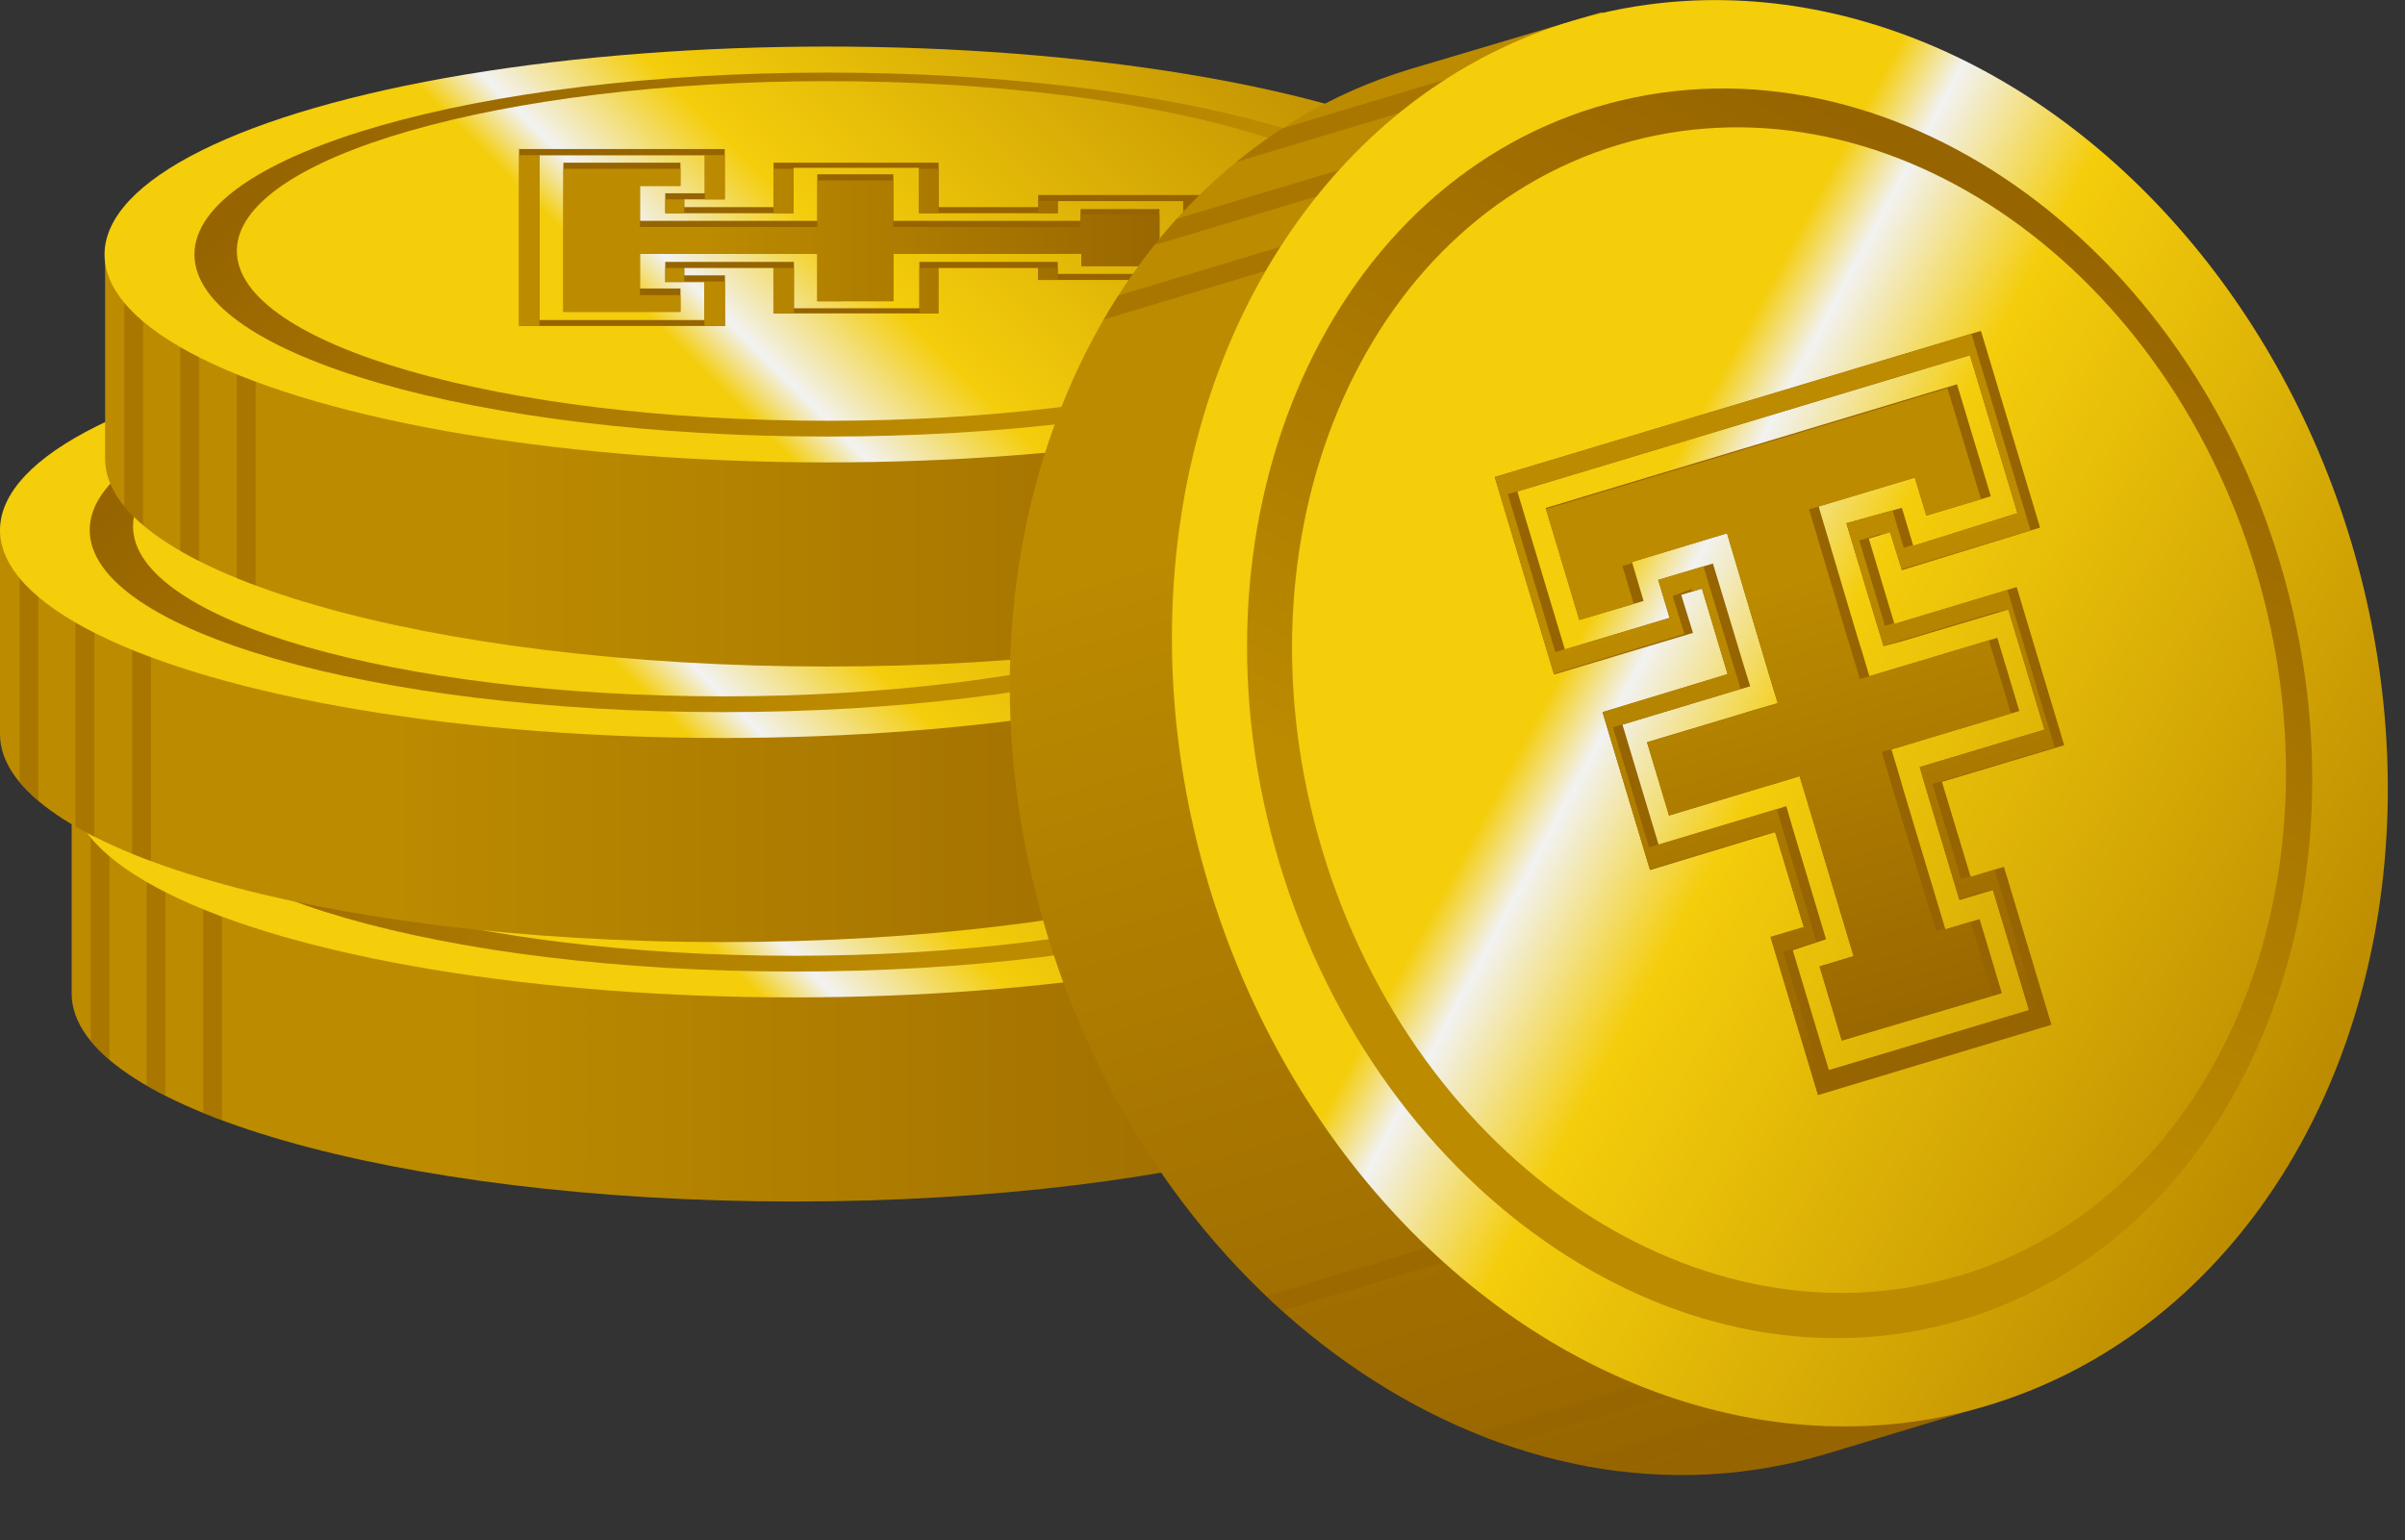 <svg xmlns="http://www.w3.org/2000/svg" xmlns:xlink="http://www.w3.org/1999/xlink" viewBox="0 0 126.53 81.04"><rect x="0" y="0" width="126.53" height="81.04" fill="#333333" stroke="none"/><defs><style>.cls-1{fill:none;}.cls-2{isolation:isolate;}.cls-3{fill:url(#linear-gradient);}.cls-4{opacity:0.5;mix-blend-mode:multiply;}.cls-5{clip-path:url(#clip-path);}.cls-6{fill:#966400;}.cls-7{fill:url(#linear-gradient-2);}.cls-8{fill:url(#linear-gradient-3);}.cls-9{clip-path:url(#clip-path-2);}.cls-10{fill:url(#linear-gradient-4);}.cls-11{fill:url(#linear-gradient-5);}.cls-12{clip-path:url(#clip-path-3);}.cls-13{fill:url(#linear-gradient-6);}.cls-14{fill:url(#linear-gradient-7);}.cls-15{clip-path:url(#clip-path-4);}.cls-16{fill:url(#linear-gradient-8);}.cls-17{fill:url(#linear-gradient-9);}.cls-18{clip-path:url(#clip-path-5);}.cls-19{fill:url(#linear-gradient-10);}.cls-20{fill:url(#linear-gradient-11);}.cls-21{clip-path:url(#clip-path-6);}.cls-22{fill:url(#linear-gradient-12);}.cls-23{fill:url(#linear-gradient-13);}.cls-24{clip-path:url(#clip-path-7);}.cls-25{fill:url(#linear-gradient-14);}.cls-26{fill:url(#linear-gradient-15);}.cls-27{clip-path:url(#clip-path-8);}.cls-28{fill:url(#linear-gradient-16);}</style><linearGradient id="linear-gradient" x1="1119.44" y1="-909.89" x2="1119.44" y2="-833.84" gradientTransform="translate(913.63 1170.97) rotate(-90)" gradientUnits="userSpaceOnUse"><stop offset="0.27" stop-color="#bc8b00"/><stop offset="1" stop-color="#966400"/></linearGradient><clipPath id="clip-path"><path class="cls-1" d="M41.77,41.35c-15.24,0-32-3.53-38,.19V52.28c0,6,17,10.94,38,10.94s38-4.9,38-10.94V41.54C73.72,37.82,57,41.35,41.77,41.35Z"/></clipPath><linearGradient id="linear-gradient-2" x1="795.36" y1="-852.08" x2="834.93" y2="-891.65" gradientTransform="matrix(0, 1, 1, 0, 913.63, -773.6)" gradientUnits="userSpaceOnUse"><stop offset="0" stop-color="#bc8b00"/><stop offset="0.49" stop-color="#f4cd0b"/><stop offset="0.61" stop-color="#f2f2f2"/><stop offset="0.66" stop-color="#f4cd0b"/></linearGradient><linearGradient id="linear-gradient-3" x1="1112.09" y1="-854.53" x2="1146.76" y2="-889.2" xlink:href="#linear-gradient"/><clipPath id="clip-path-2"><path class="cls-1" d="M34,37.93H31.9v1.84h9.34V37.32h4v2.45h9.85v-.66H59.2v3.07H55.12v-.65H45.27V44h-4v-2.5H31.9v1.83H34v1.23H27.87V36.71H34Zm2.33.71H34.22v.41h4.7V36.71H47.6v2.34h5.24v-.64h8.69v4.47H52.84v-.64H47.6v2.4H38.92v-2.4h-4.7v.4h2.14V45.3H25.54V36H36.36Zm-3.15-.32h2.08v-2H26.61V45h8.68V43H33.21v-1H40v2.44h6.6V41.93h7.28v.63h6.6V38.73h-6.6v.64H46.58V37H40v2.39H33.21Z"/></clipPath><linearGradient id="linear-gradient-4" x1="1130.14" y1="-888.09" x2="1130.14" y2="-852.11" xlink:href="#linear-gradient"/><linearGradient id="linear-gradient-5" x1="1133.09" y1="-913.63" x2="1133.09" y2="-837.58" xlink:href="#linear-gradient"/><clipPath id="clip-path-3"><path class="cls-1" d="M38,27.7c-15.24,0-32-3.53-38,.19V38.63c0,6,17,10.94,38,10.94s38-4.9,38-10.94V27.89C70,24.17,53.26,27.7,38,27.7Z"/></clipPath><linearGradient id="linear-gradient-6" x1="781.71" y1="-855.82" x2="821.28" y2="-895.39" xlink:href="#linear-gradient-2"/><linearGradient id="linear-gradient-7" x1="1125.74" y1="-858.27" x2="1160.41" y2="-892.94" xlink:href="#linear-gradient"/><clipPath id="clip-path-4"><path class="cls-1" d="M30.29,24.28H28.16v1.84H37.5V23.67h4v2.45h9.85v-.66h4.08v3.07H51.38v-.65H41.53v2.5h-4v-2.5H28.16v1.83h2.13v1.23H24.13V23.06h6.16Zm2.33.71H30.48v.41h4.7V23.06h8.68V25.4h5.25v-.64h8.68v4.47H49.11v-.64H43.86V31H35.18v-2.4h-4.7V29h2.14v2.66H21.8V22.34H32.62Zm-3.15-.32h2.08v-2H22.87v8.67h8.68v-2H29.47v-1h6.77v2.44h6.6V28.28h7.28v.63h6.6V25.08h-6.6v.64H42.84V23.33h-6.6v2.39H29.47Z"/></clipPath><linearGradient id="linear-gradient-8" x1="1143.79" y1="-891.83" x2="1143.79" y2="-855.84" xlink:href="#linear-gradient"/><linearGradient id="linear-gradient-9" x1="1147.59" y1="-908.12" x2="1147.59" y2="-832.07" xlink:href="#linear-gradient"/><clipPath id="clip-path-5"><path class="cls-1" d="M43.53,13.2c-15.23,0-31.95-3.53-38,.19V24.14c0,6,17,10.93,38,10.93s38-4.89,38-10.93V13.39C75.49,9.67,58.77,13.2,43.53,13.2Z"/></clipPath><linearGradient id="linear-gradient-10" x1="767.21" y1="-850.31" x2="806.78" y2="-889.88" xlink:href="#linear-gradient-2"/><linearGradient id="linear-gradient-11" x1="1140.24" y1="-852.76" x2="1174.91" y2="-887.43" xlink:href="#linear-gradient"/><clipPath id="clip-path-6"><path class="cls-1" d="M35.8,9.78H33.67v1.84H43V9.17h4v2.45h9.85V11H61V14H56.89v-.65H47v2.5H43v-2.5H33.67v1.83H35.8v1.23H29.64V8.56H35.8Zm2.33.71H36v.41h4.7V8.56h8.68V10.9h5.24v-.64H63.3v4.47H54.61V14.1H49.37v2.39H40.69V14.1H36v.39h2.14v2.66H27.31V7.84H38.13ZM35,10.17h2.08v-2H28.38v8.67h8.68v-2H35V13.78h6.77v2.44h6.6V13.78h7.28v.63h6.6V10.58h-6.6v.64H48.35V8.83h-6.6v2.39H35Z"/></clipPath><linearGradient id="linear-gradient-12" x1="1158.15" y1="-886.32" x2="1158.15" y2="-850.34" xlink:href="#linear-gradient"/><linearGradient id="linear-gradient-13" x1="159.39" y1="-314.91" x2="159.39" y2="-238.86" gradientTransform="translate(12.23 351.14) rotate(-16.74)" xlink:href="#linear-gradient"/><clipPath id="clip-path-7"><path class="cls-1" d="M115.17,31.05C110.79,16.46,99.92,6,87.94,3.27L84.27.64l-10.09,3C57.58,8.66,49,29,55.08,49.12s24.4,32.37,41,27.38l9-2.72,2.66-4.54C116.26,60.35,119.56,45.64,115.17,31.05Z"/></clipPath><linearGradient id="linear-gradient-14" x1="1751.64" y1="-252.24" x2="1800.94" y2="-301.54" gradientTransform="matrix(-1, 0, 0, 1, 1869.93, 314.41)" xlink:href="#linear-gradient-2"/><linearGradient id="linear-gradient-15" x1="146.68" y1="-255.29" x2="189.87" y2="-298.48" gradientTransform="translate(12.23 351.14) rotate(-16.74)" xlink:href="#linear-gradient"/><clipPath id="clip-path-8"><path class="cls-1" d="M101.35,27.13l-.61-2-5.06,1.52,2,6.72.31,1,.36,1.21,1.09-.33.88-.26,4.76-1.43,1.16,3.85-4.76,1.43-.88.27-1.09.32.38,1.26.29,1,2.17,7.21,1.8-.54,1.17,3.9L96.9,54.75l-1.17-3.9,1.79-.54L95.36,43.1l-.3-1-.38-1.26-1.08.33-.88.26-4.91,1.48-1.16-3.86,4.91-1.47.88-.27L93.53,37l-.37-1.21-.3-1-2-6.73-5,1.51.61,2.05-3.38,1-1.77-5.89,21.64-6.51,1.78,5.89ZM100.06,30l-.62-2-1.12.34,1.35,4.49,6.43-1.94,2.5,8.32-6.43,1.93,1.51,5,1.75-.53,2.5,8.31-12.28,3.7-2.5-8.32,1.75-.52-1.51-5-6.58,2-2.5-8.31,6.58-2-1.35-4.5-1.09.33.62,2-7.31,2.19L78.64,25.1l25.58-7.69,3.11,10.35Zm0-3.28.6,2L106.14,27l-2.5-8.31L79.83,25.86l2.5,8.31,5.51-1.66-.6-2,2.88-.86,1.65,5.46.31,1-.88.26-5.84,1.76,1.9,6.31,5.84-1.75.88-.27.29,1,1.8,6L94.32,50l1.9,6.31,10.53-3.16-1.9-6.32-1.76.53-1.8-6-.29-1,.87-.26,5.69-1.71-1.9-6.32L100,33.76,99.1,34l-.31-1-1.65-5.47Z"/></clipPath><linearGradient id="linear-gradient-16" x1="170.33" y1="-293.11" x2="170.33" y2="-257.12" gradientTransform="translate(12.23 351.14) rotate(-16.74)" xlink:href="#linear-gradient"/></defs><title>Asset 4</title><g class="cls-2"><g id="Layer_2" data-name="Layer 2"><g id="Layer_1_copy" data-name="Layer 1 copy"><path class="cls-3" d="M41.77,41.35c-15.24,0-32-3.53-38,.19V52.28c0,6,17,10.94,38,10.94s38-4.9,38-10.94V41.54C73.72,37.82,57,41.35,41.77,41.35Z"/><g class="cls-4"><g class="cls-5"><rect class="cls-6" x="10.69" y="32.22" width="0.99" height="31.75"/><rect class="cls-6" x="7.71" y="30.95" width="0.99" height="31.75"/><rect class="cls-6" x="4.77" y="30.95" width="0.99" height="31.75"/><rect class="cls-6" x="76.48" y="35.38" width="0.99" height="31.75"/><rect class="cls-6" x="63.35" y="45.06" width="0.99" height="31.75"/><rect class="cls-6" x="73.5" y="34.11" width="0.99" height="31.75"/></g></g><ellipse class="cls-7" cx="41.77" cy="41.54" rx="38.03" ry="10.94"/><path class="cls-8" d="M8.46,41.54c0,5.29,14.91,9.58,33.31,9.58s33.3-4.29,33.3-9.58S60.16,32,41.77,32,8.46,36.25,8.46,41.54Zm64.38-.19c0,4.94-13.91,8.94-31.07,8.94s-31.08-4-31.08-8.94,13.91-8.93,31.08-8.93S72.84,36.42,72.84,41.35Z"/><g class="cls-9"><rect class="cls-6" x="35.15" y="11.05" width="16.77" height="60.52" transform="translate(2.22 84.85) rotate(-90)"/><path class="cls-10" d="M34,38.11H31.9V40h9.34V37.5h4V40h9.85v-.66H59.2v3.08H55.12v-.66H45.27v2.5h-4v-2.5H31.9v1.83H34v1.23H27.87V36.89H34Zm2.33.71H34.22v.41h4.7V36.89H47.6v2.34h5.24v-.64h8.69v4.48H52.84v-.64H47.6v2.39H38.92V42.43h-4.7v.39h2.14v2.66H25.54V36.17H36.36Zm-3.15-.32h2.08v-2H26.61v8.67h8.68v-2H33.21v-1H40v2.44h6.6V42.11h7.28v.64h6.6V38.91h-6.6v.64H46.58V37.16H40v2.39H33.21Z"/></g><path class="cls-11" d="M38,27.7c-15.24,0-32-3.53-38,.19V38.63c0,6,17,10.94,38,10.94s38-4.9,38-10.94V27.89C70,24.17,53.26,27.7,38,27.7Z"/><g class="cls-4"><g class="cls-12"><rect class="cls-6" x="6.95" y="18.57" width="0.99" height="31.75"/><rect class="cls-6" x="3.97" y="17.3" width="0.99" height="31.75"/><rect class="cls-6" x="1.03" y="17.3" width="0.99" height="31.75"/><rect class="cls-6" x="72.74" y="21.73" width="0.99" height="31.75"/><rect class="cls-6" x="59.61" y="31.41" width="0.99" height="31.75"/><rect class="cls-6" x="69.76" y="20.46" width="0.99" height="31.75"/></g></g><ellipse class="cls-13" cx="38.03" cy="27.89" rx="38.03" ry="10.94"/><path class="cls-14" d="M4.72,27.89c0,5.29,14.91,9.58,33.31,9.58s33.3-4.29,33.3-9.58S56.42,18.31,38,18.31,4.72,22.6,4.72,27.89ZM69.1,27.7c0,4.94-13.91,8.94-31.07,8.94S7,32.64,7,27.7,20.86,18.77,38,18.77,69.1,22.77,69.1,27.7Z"/><g class="cls-15"><rect class="cls-6" x="31.41" y="-2.6" width="16.77" height="60.52" transform="translate(12.13 67.46) rotate(-90)"/><path class="cls-16" d="M30.29,24.46H28.16V26.3H37.5V23.85h4V26.3h9.85v-.66h4.08v3.08H51.38v-.66H41.53v2.5h-4v-2.5H28.16v1.83h2.13v1.23H24.13V23.24h6.16Zm2.33.71H30.48v.41h4.7V23.24h8.68v2.34h5.25v-.64h8.68v4.48H49.11v-.64H43.86v2.39H35.18V28.78h-4.7v.39h2.14v2.66H21.8V22.52H32.62Zm-3.15-.32h2.08v-2H22.87v8.67h8.68v-2H29.47V28.46h6.77V30.9h6.6V28.46h7.28v.64h6.6V25.26h-6.6v.64H42.84V23.51h-6.6V25.9H29.47Z"/></g><path class="cls-17" d="M43.53,13.2c-15.23,0-31.95-3.53-38,.19V24.14c0,6,17,10.93,38,10.93s38-4.89,38-10.93V13.39C75.49,9.67,58.77,13.2,43.53,13.2Z"/><g class="cls-4"><g class="cls-18"><rect class="cls-6" x="12.46" y="4.07" width="0.99" height="31.75"/><rect class="cls-6" x="9.48" y="2.8" width="0.99" height="31.75"/><rect class="cls-6" x="6.54" y="2.8" width="0.99" height="31.75"/><rect class="cls-6" x="78.25" y="7.23" width="0.99" height="31.75"/><rect class="cls-6" x="65.12" y="16.91" width="0.99" height="31.75"/><rect class="cls-6" x="75.27" y="5.96" width="0.99" height="31.75"/></g></g><ellipse class="cls-19" cx="43.53" cy="13.39" rx="38.03" ry="10.94"/><path class="cls-20" d="M10.23,13.39c0,5.3,14.91,9.58,33.3,9.58s33.31-4.28,33.31-9.58S61.93,3.82,43.53,3.82,10.23,8.1,10.23,13.39Zm64.38-.19c0,4.94-13.91,8.94-31.08,8.94s-31.07-4-31.07-8.94S26.37,4.27,43.53,4.27,74.61,8.27,74.61,13.2Z"/><g class="cls-21"><rect class="cls-6" x="36.92" y="-17.09" width="16.77" height="60.52" transform="translate(32.14 58.47) rotate(-90)"/><path class="cls-22" d="M35.8,10.1H33.67v1.84H43V9.49h4v2.45h9.85v-.66H61v3.07H56.89V13.7H47v2.5H43V13.7H33.67v1.83H35.8v1.23H29.64V8.88H35.8Zm2.33.71H36v.41h4.7V8.88h8.68v2.34h5.24v-.64H63.3v4.47H54.61v-.63H49.37v2.39H40.69V14.42H36v.39h2.14v2.66H27.31V8.16H38.13ZM35,10.49h2.08v-2H28.38v8.67h8.68v-2H35V14.1h6.77v2.44h6.6V14.1h7.28v.63h6.6V10.9h-6.6v.64H48.35V9.15h-6.6v2.39H35Z"/></g><g id="Trackash"><path class="cls-23" d="M115.17,31.05C110.79,16.46,99.92,6,87.94,3.27L84.27.64l-10.09,3C57.58,8.66,49,29,55.08,49.12s24.4,32.37,41,27.38l9-2.72,2.66-4.54C116.26,60.35,119.56,45.64,115.17,31.05Z"/><g class="cls-4"><g class="cls-24"><rect class="cls-6" x="55.89" y="12.29" width="27.68" height="0.99" transform="translate(-0.73 20.63) rotate(-16.74)"/><rect class="cls-6" x="56.09" y="9.12" width="27.68" height="0.99" transform="translate(0.19 20.55) rotate(-16.74)"/><rect class="cls-6" x="55.25" y="6.3" width="27.68" height="0.99" transform="translate(0.97 20.18) rotate(-16.74)"/><rect class="cls-6" x="72.2" y="76.09" width="27.68" height="0.99" transform="translate(-18.41 28.02) rotate(-16.74)"/><rect class="cls-6" x="60.34" y="65.94" width="27.68" height="0.99" transform="translate(-15.99 24.18) rotate(-16.74)"/><rect class="cls-6" x="72.4" y="72.91" width="27.68" height="0.99" transform="translate(-17.49 27.95) rotate(-16.74)"/></g></g><ellipse class="cls-25" cx="93.64" cy="37.53" rx="31.38" ry="38.03" transform="translate(-6.84 28.56) rotate(-16.74)"/><path class="cls-26" d="M84,5.63C69.51,10,62,27.83,67.32,45.44s21.37,28.36,35.91,24,22-22.19,16.73-39.81S98.58,1.26,84,5.63Zm19.07,61.49c-13.56,4.08-28.55-5.93-33.5-22.37s2-33.06,15.61-37.14,28.56,5.94,33.5,22.38S116.67,63.05,103.11,67.12Z"/><g class="cls-27"><rect class="cls-6" x="70.73" y="8.77" width="48.1" height="60.52" transform="translate(-7.23 28.95) rotate(-16.74)"/><path class="cls-28" d="M100.85,27.28l-.61-2-5.06,1.52,2,6.72.31,1,.36,1.21L99,35.38l.88-.26,4.76-1.43,1.16,3.85L101,39l-.88.27L99,39.56l.38,1.26.29,1L101.87,49l1.8-.54,1.17,3.9L96.4,54.9,95.23,51,97,50.46l-2.16-7.21-.3-1L94.19,41l-1.09.33-.88.26-4.91,1.48-1.16-3.85,4.91-1.48.88-.27L93,37.17,92.66,36l-.3-1-2-6.72-5,1.5.61,2.05-3.38,1-1.77-5.89,21.64-6.51,1.78,5.89ZM99.56,30.1l-.62-2-1.12.34,1.35,4.49L105.6,31l2.5,8.32-6.43,1.93,1.51,5,1.75-.53,2.5,8.31-12.28,3.7-2.5-8.31,1.75-.53-1.51-5-6.58,2-2.5-8.31,6.58-2L89,31,88,31.36l.62,2L81.26,35.6,78.14,25.25l25.58-7.69,3.11,10.35Zm0-3.28.6,2,5.52-1.65-2.5-8.32L79.33,26l2.5,8.31,5.51-1.66-.6-2,2.88-.86,1.65,5.46.31,1-.88.26-5.84,1.76,1.9,6.31,5.84-1.75.88-.27.29,1,1.8,6-1.75.53,1.9,6.31,10.53-3.16-1.9-6.32-1.76.53-1.8-6-.29-1,.87-.26,5.69-1.71-1.9-6.32-5.69,1.71-.87.27-.31-1-1.64-5.47Z"/></g></g></g></g></g></svg>